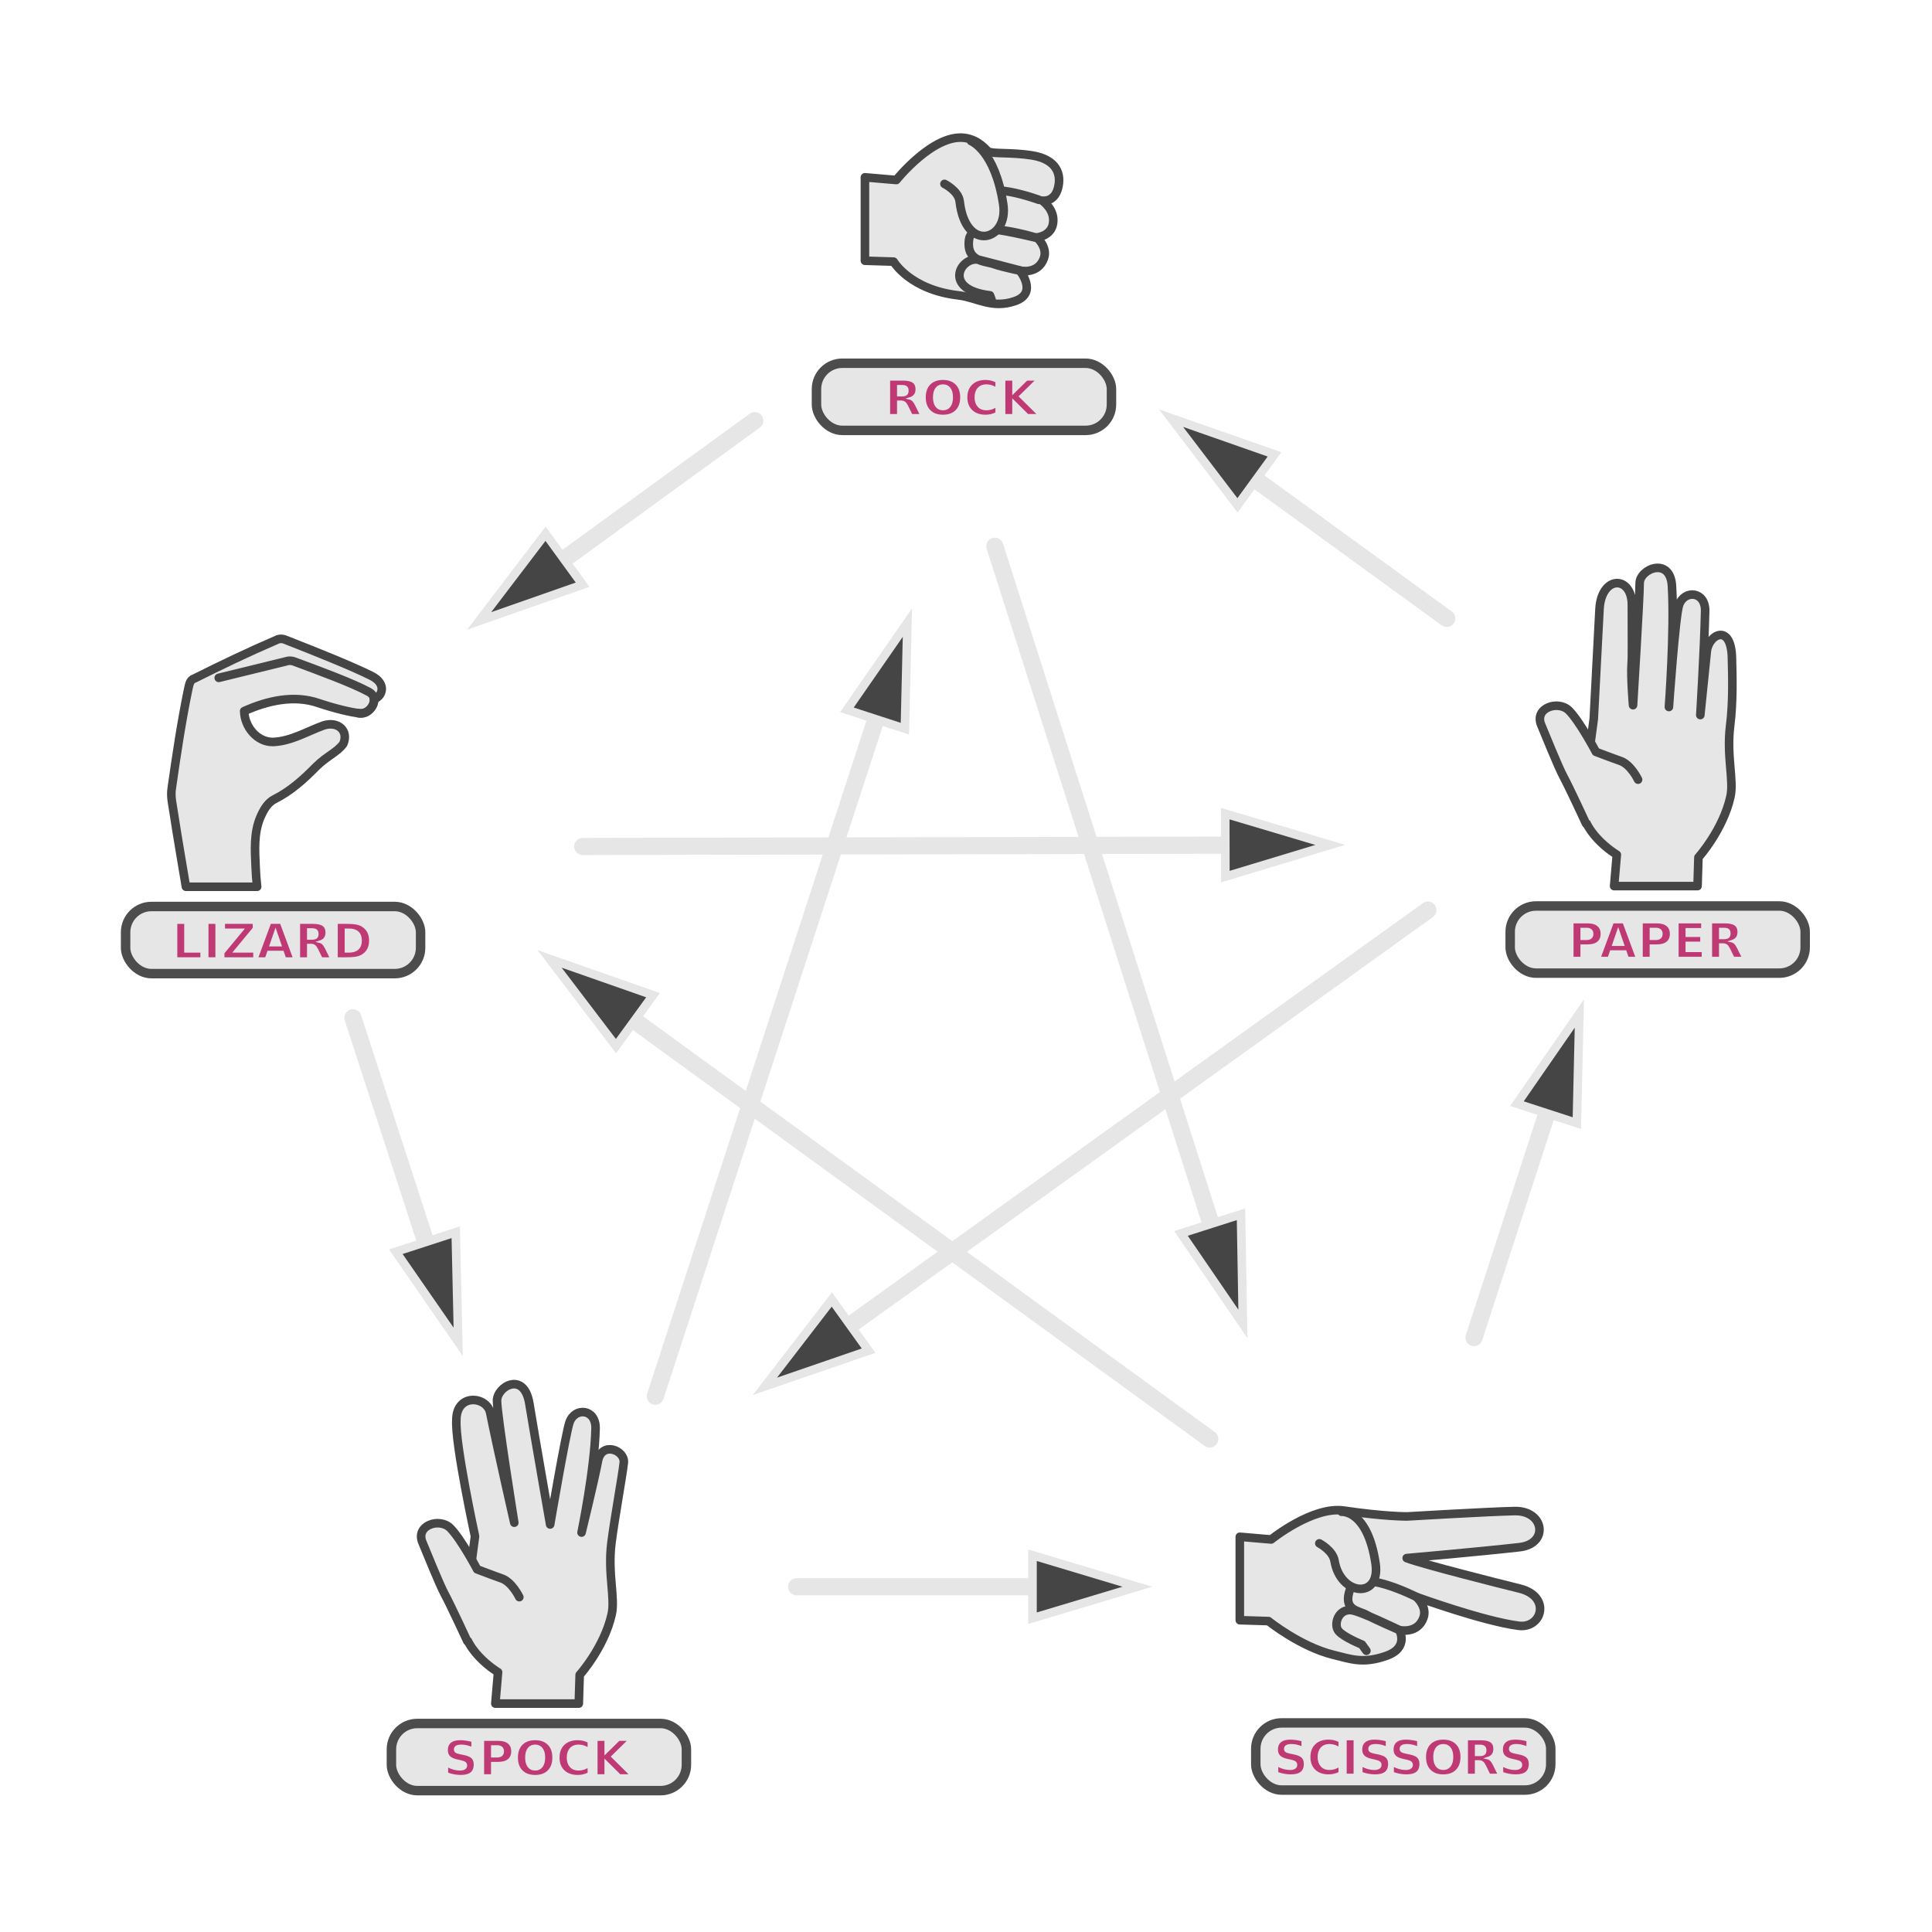 <svg xmlns:dc="http://purl.org/dc/elements/1.1/" xmlns:cc="http://creativecommons.org/ns#" xmlns:rdf="http://www.w3.org/1999/02/22-rdf-syntax-ns#" xmlns:svg="http://www.w3.org/2000/svg" xmlns="http://www.w3.org/2000/svg" xmlns:sodipodi="http://sodipodi.sourceforge.net/DTD/sodipodi-0.dtd" xmlns:inkscape="http://www.inkscape.org/namespaces/inkscape" id="svg8514" viewBox="0 0 800 800" height="800" width="800" y="0" x="0" version="1.1" sodipodi:docname="325645re325653re.svg" inkscape:version="0.92.4 (5da689c313, 2019-01-14)" transform="matrix(1, 0, 0, 1, 0, 0)">
  <sodipodi:namedview pagecolor="#e6e6e6" bordercolor="#e6e6e6" borderopacity="1" objecttolerance="10" gridtolerance="10" guidetolerance="10" inkscape:pageopacity="0" inkscape:pageshadow="2" inkscape:window-width="1920" inkscape:window-height="1001" id="namedview141" showgrid="false" inkscape:zoom="0.834386" inkscape:cx="740.09723" inkscape:cy="258.57102" inkscape:window-x="-9" inkscape:window-y="-9" inkscape:window-maximized="1" inkscape:current-layer="g15688" fill="#bf3975"/>
  <defs id="defs8573" fill="#bf3975">
    <marker orient="auto-start-reverse" refY="3" refX="5" id="marker15291" fill="#bf3975">
      <path id="path15289" d="M 10,3 0,6 V 0 Z" style="fill:#454545;fill-opacity:1;stroke:#454545;stroke-opacity:1"/>
    </marker>
    <marker id="marker15021" refX="5" refY="3" orient="auto-start-reverse" fill="#bf3975">
      <path style="fill:#454545;fill-opacity:1;stroke:#454545;stroke-opacity:1" d="M 10,3 0,6 V 0 Z" id="path15019"/>
    </marker>
    <marker id="marker14685" refX="5" refY="3" orient="auto-start-reverse" fill="#bf3975">
      <path style="fill:#454545;fill-opacity:1;stroke:#454545;stroke-opacity:1" d="M 10,3 0,6 V 0 Z" id="path14683"/>
    </marker>
    <marker orient="auto-start-reverse" refY="3" refX="5" id="marker14337" fill="#bf3975">
      <path id="path14335" d="M 10,3 0,6 V 0 Z" style="fill:#454545;fill-opacity:1;stroke:#454545;stroke-opacity:1"/>
    </marker>
    <marker id="marker13727" refX="5" refY="3" orient="auto-start-reverse" fill="#bf3975">
      <path style="fill:#454545;fill-opacity:1;stroke:#454545;stroke-opacity:1" d="M 10,3 0,6 V 0 Z" id="path13725"/>
    </marker>
    <marker id="marker12127" refX="5" refY="3" orient="auto-start-reverse" fill="#bf3975">
      <path style="fill:#454545;fill-opacity:1;stroke:#454545;stroke-opacity:1" d="M 10,3 0,6 V 0 Z" id="path12125"/>
    </marker>
    <marker id="marker11571" refX="5" refY="3" orient="auto-start-reverse" fill="#bf3975">
      <path style="fill:#454545;fill-opacity:1;stroke:#454545;stroke-opacity:1" d="M 10,3 0,6 V 0 Z" id="path11569"/>
    </marker>
    <marker id="marker10569" refX="5" refY="3" orient="auto-start-reverse" fill="#bf3975">
      <path style="fill:#454545;fill-opacity:1;stroke:#454545;stroke-opacity:1" d="M 10,3 0,6 V 0 Z" id="path10567"/>
    </marker>
    <marker orient="auto-start-reverse" refY="3" refX="5" id="marker9013" fill="#bf3975">
      <path id="path9011" d="M 10,3 0,6 V 0 Z" style="fill:#454545;fill-opacity:1;stroke:#454545;stroke-opacity:1"/>
    </marker>
    <marker id="marker8891" refX="5" refY="3" orient="auto-start-reverse" fill="#bf3975">
      <path style="fill:#454545;fill-opacity:1;stroke:#454545;stroke-opacity:1" d="M 10,3 0,6 V 0 Z" id="path8889"/>
    </marker>
    <marker id="marker8686" refX="5" refY="3" orient="auto-start-reverse" fill="#bf3975">
      <path style="fill:#454545;fill-opacity:1;stroke:#454545;stroke-opacity:1" d="M 10,3 0,6 V 0 Z" id="path8684"/>
    </marker>
    <marker orient="auto-start-reverse" refY="3" refX="5" id="marker8448" fill="#bf3975">
      <path id="path8446" d="M 10,3 0,6 V 0 Z" style="fill:#454545;fill-opacity:1;stroke:#454545;stroke-opacity:1"/>
    </marker>
    <marker id="marker7626" refX="5" refY="3" orient="auto-start-reverse" fill="#bf3975">
      <path style="fill:#454545;fill-opacity:1;stroke:#454545;stroke-opacity:1" d="M 10,3 0,6 V 0 Z" id="path7624"/>
    </marker>
    <marker orient="auto-start-reverse" refY="3" refX="5" id="marker7542" fill="#bf3975">
      <path id="path7540" d="M 10,3 0,6 V 0 Z" style="fill:#454545;fill-opacity:1;stroke:#454545;stroke-opacity:1"/>
    </marker>
    <marker id="marker7176" refX="5" refY="3" orient="auto-start-reverse" fill="#bf3975">
      <path style="fill:#454545;fill-opacity:1;stroke:#454545;stroke-opacity:1" d="M 10,3 0,6 V 0 Z" id="path7174"/>
    </marker>
    <marker id="marker7118" refX="5" refY="3" orient="auto-start-reverse" fill="#bf3975">
      <path style="fill:#454545;fill-opacity:1;stroke:#454545;stroke-opacity:1" d="M 10,3 0,6 V 0 Z" id="path7116"/>
    </marker>
    <marker id="marker5955" refX="5" refY="3" orient="auto-start-reverse" fill="#bf3975">
      <path style="fill:#454545;fill-opacity:1;stroke:#454545;stroke-opacity:1" d="M 10,3 0,6 V 0 Z" id="path5953"/>
    </marker>
    <marker id="marker5874" refX="5" refY="3" orient="auto-start-reverse" fill="#bf3975">
      <path style="fill:#454545;fill-opacity:1;stroke:#454545;stroke-opacity:1" d="M 10,3 0,6 V 0 Z" id="path5872"/>
    </marker>
    <marker id="marker5692" refX="5" refY="3" orient="auto-start-reverse" fill="#bf3975">
      <path style="fill:#454545;fill-opacity:1;stroke:#454545;stroke-opacity:1" d="M 10,3 0,6 V 0 Z" id="path5690"/>
    </marker>
    <marker orient="auto-start-reverse" refY="3" refX="5" id="marker4900" fill="#bf3975">
      <path id="path4898" d="M 10,3 0,6 V 0 Z" style="fill:#454545;fill-opacity:1;stroke:#454545;stroke-opacity:1"/>
    </marker>
    <marker style="overflow:visible" id="marker4532" refX="0" refY="0" orient="auto" fill="#bf3975">
      <path transform="matrix(-1.1,0,0,-1.1,-1.1,0)" d="M 8.719,4.034 -2.207,0.016 8.719,-4.002 c -1.745,2.372 -1.735,5.617 -6e-7,8.035 z" style="fill:#bf3975;fill-opacity:0;fill-rule:evenodd;stroke:#454545;stroke-width:0.625;stroke-linejoin:round;stroke-opacity:1" id="path4530"/>
    </marker>
    <marker style="overflow:visible" id="Arrow2Lend" refX="0" refY="0" orient="auto" fill="#bf3975">
      <path transform="matrix(-1.1,0,0,-1.1,-1.1,0)" d="M 8.719,4.034 -2.207,0.016 8.719,-4.002 c -1.745,2.372 -1.735,5.617 -6e-7,8.035 z" style="fill:#bf3975;fill-opacity:0;fill-rule:evenodd;stroke:#454545;stroke-width:0.625;stroke-linejoin:round;stroke-opacity:1" id="path4269"/>
    </marker>
    <marker orient="auto-start-reverse" refY="3" refX="5" id="marker7542-9" fill="#bf3975">
      <path id="path7540-4" d="M 10,3 0,6 V 0 Z" style="fill:#454545;fill-opacity:1;stroke:#454545;stroke-opacity:1"/>
    </marker>
  </defs>
  <g transform="matrix(0.263,0,0,0.263,-87.352,-643.041)" id="g15688">
    <g id="g4079" transform="matrix(0.723,0,0,0.723,959.039,2768.327)">
      <g transform="translate(-1448.201,2560.01)" id="g4005">
        <g id="g3997">
          <path id="path4014" d="m 1841.498,702.65 h -181.655 l 5.86,-68.364 c 0,0 -84.845,-50.396 -74.81,-118.524 13.204,-89.671 24.646,-177.483 24.646,-177.483 0,0 -43.443,-199.683 -40.639,-252.923 0.04,-59.306 66.424,-51.963 73.665,-16.234 17.634,87.011 52.47,239.597 52.47,239.597 0,0 -37.564,-233.846 -37.564,-265.642 0,-31.251 58.747,-64.896 70.316,5.859 11.569,70.755 45.379,263.688 45.379,263.688 0,0 33.797,-198.725 42.246,-222.669 11.721,-33.206 57.605,-29.418 56.646,13.672 -1.951,87.748 -30.527,226.578 -30.527,226.578 0,0 27.432,-112.181 35.745,-155.869 8.313,-43.689 59.031,-23.229 56.252,3.519 -2.779,26.748 -20.539,123.488 -27.031,175.789 -8.172,65.807 8.573,118.913 0.685,154.307 -16.187,72.598 -69.734,132.194 -69.734,132.194 z" style="fill:#e6e6e6;fill-opacity:1;stroke:#e6e6e6;stroke-width:18.693;stroke-linecap:round;stroke-linejoin:round"/>
          <path style="fill-opacity:0;stroke:#454545;stroke-width:18.693;stroke-linecap:round;stroke-linejoin:round" d="m 1841.498,702.65 h -181.655 l 5.86,-68.364 c 0,0 -84.845,-50.396 -74.81,-118.524 13.204,-89.671 24.646,-177.483 24.646,-177.483 0,0 -43.443,-199.683 -40.639,-252.923 0.04,-59.306 66.424,-51.963 73.665,-16.234 17.634,87.011 52.47,239.597 52.47,239.597 0,0 -37.564,-233.846 -37.564,-265.642 0,-31.251 58.747,-64.896 70.316,5.859 11.569,70.755 45.379,263.688 45.379,263.688 0,0 33.797,-198.725 42.246,-222.669 11.721,-33.206 57.605,-29.418 56.646,13.672 -1.951,87.748 -30.527,226.578 -30.527,226.578 0,0 27.432,-112.181 35.745,-155.869 8.313,-43.689 59.031,-23.229 56.252,3.519 -2.779,26.748 -20.539,123.488 -27.031,175.789 -8.172,65.807 8.573,118.913 0.685,154.307 -16.187,72.598 -69.734,132.194 -69.734,132.194 z" id="path3995"/>
        </g>
        <g id="g4003">
          <path style="fill:#e6e6e6" d="m 1598.704,566.546 c 0,0 -37.108,-80.079 -48.828,-101.567 -11.721,-21.488 -41.369,-95.561 -48.835,-113.29 -15.626,-37.111 37.114,-54.69 60.555,-31.251 23.437,23.438 58.595,89.85 58.595,89.85 0,0 40.307,15.389 52.736,19.533 23.442,7.812 39.067,41.017 39.067,41.017" id="path3999"/>
          <path style="fill-opacity:0;stroke:#454545;stroke-width:18.693;stroke-linecap:round;stroke-linejoin:round" d="m 1598.704,566.546 c 0,0 -37.108,-80.079 -48.828,-101.567 -11.721,-21.488 -41.369,-95.561 -48.835,-113.29 -15.626,-37.111 37.114,-54.69 60.555,-31.251 23.437,23.438 58.595,89.85 58.595,89.85 0,0 40.307,15.389 52.736,19.533 23.442,7.812 39.067,41.017 39.067,41.017" id="path4001"/>
        </g>
      </g>
      <rect ry="56.238" y="3305.977" x="-14.697" height="146.22" width="642.383" id="rect4007" style="opacity:1;fill:#e6e6e6;fill-opacity:1;fill-rule:evenodd;stroke:#454545;stroke-width:20.606;stroke-linecap:round;stroke-linejoin:bevel;stroke-miterlimit:4;stroke-dasharray:#e6e6e6;stroke-opacity:0.956"/>
      <g aria-label="SPOCK" transform="matrix(4.998,0,0,4.998,-2541.533,-11995.851)" style="font-style:normal;font-variant:normal;font-weight:bold;font-stretch:normal;font-size:21.333px;line-height:12.4%;font-family:sans-serif;-inkscape-font-specification:'sans-serif Bold';font-variant-ligatures:normal;font-variant-caps:normal;font-variant-numeric:normal;font-feature-settings:normal;text-align:start;letter-spacing:0px;word-spacing:0px;writing-mode:lr-tb;text-anchor:start;fill:#454545;fill-opacity:1;stroke:#e6e6e6;stroke-width:1px;stroke-linecap:butt;stroke-linejoin:miter;stroke-opacity:1" id="flowRoot4021">
        <path d="m 540.906,3069.146 v 3.292 q -1.281,-0.573 -2.5,-0.865 -1.219,-0.292 -2.302,-0.292 -1.438,0 -2.125,0.396 -0.688,0.396 -0.688,1.229 0,0.625 0.458,0.979 0.469,0.344 1.688,0.594 l 1.708,0.344 q 2.594,0.521 3.688,1.583 1.094,1.062 1.094,3.021 0,2.573 -1.531,3.833 -1.521,1.25 -4.656,1.25 -1.479,0 -2.969,-0.281 -1.49,-0.281 -2.979,-0.833 v -3.385 q 1.49,0.792 2.875,1.198 1.396,0.396 2.688,0.396 1.312,0 2.01,-0.438 0.698,-0.438 0.698,-1.25 0,-0.729 -0.479,-1.125 -0.469,-0.396 -1.885,-0.708 l -1.552,-0.344 q -2.333,-0.5 -3.417,-1.594 -1.073,-1.094 -1.073,-2.948 0,-2.323 1.5,-3.573 1.5,-1.25 4.312,-1.25 1.281,0 2.635,0.198 1.354,0.188 2.802,0.573 z" id="path4140" fill="#bf3975"/>
        <path d="m 545.458,3068.656 h 6.656 q 2.969,0 4.552,1.323 1.594,1.312 1.594,3.75 0,2.448 -1.594,3.771 -1.583,1.313 -4.552,1.313 h -2.646 v 5.396 h -4.01 z m 4.01,2.906 v 4.344 h 2.219 q 1.167,0 1.802,-0.562 0.635,-0.573 0.635,-1.615 0,-1.042 -0.635,-1.604 -0.635,-0.562 -1.802,-0.562 z" id="path4142" fill="#bf3975"/>
        <path d="m 568.188,3071.281 q -1.833,0 -2.844,1.354 -1.01,1.354 -1.01,3.812 0,2.448 1.01,3.802 1.01,1.354 2.844,1.354 1.844,0 2.854,-1.354 1.01,-1.354 1.01,-3.802 0,-2.458 -1.01,-3.812 -1.01,-1.354 -2.854,-1.354 z m 0,-2.906 q 3.75,0 5.875,2.146 2.125,2.146 2.125,5.927 0,3.771 -2.125,5.917 -2.125,2.146 -5.875,2.146 -3.74,0 -5.875,-2.146 -2.125,-2.146 -2.125,-5.917 0,-3.781 2.125,-5.927 2.135,-2.146 5.875,-2.146 z" id="path4144" fill="#bf3975"/>
        <path d="m 591.542,3083.354 q -1.104,0.573 -2.302,0.865 -1.198,0.292 -2.5,0.292 -3.885,0 -6.156,-2.167 -2.271,-2.177 -2.271,-5.896 0,-3.729 2.271,-5.896 2.271,-2.177 6.156,-2.177 1.302,0 2.5,0.292 1.198,0.292 2.302,0.865 v 3.219 q -1.115,-0.76 -2.198,-1.115 -1.083,-0.354 -2.281,-0.354 -2.146,0 -3.375,1.375 -1.229,1.375 -1.229,3.792 0,2.406 1.229,3.781 1.229,1.375 3.375,1.375 1.198,0 2.281,-0.354 1.083,-0.354 2.198,-1.115 z" id="path4146" fill="#bf3975"/>
        <path d="m 594.875,3068.656 h 4.01 v 5.677 l 5.781,-5.677 h 4.656 l -7.49,7.365 8.26,8.188 h -5.021 l -6.188,-6.125 v 6.125 H 594.875 Z" id="path4148" fill="#bf3975"/>
      </g>
    </g>
    <g id="g4165" transform="matrix(0.723,0,0,0.723,2105.91,2624.47)">
      <g id="g9135" transform="translate(-598.201,978.76)">
        <g id="g8559">
          <path id="path8561" d="m 1841.498,702.65 h -181.655 l 5.86,-68.364 c 0,0 -84.845,-50.396 -74.81,-118.524 13.204,-89.671 24.646,-177.483 24.646,-177.483 0,0 9.662,-185.32 12.466,-238.56 3.907,-74.222 70.473,-74.034 70.473,-9.605 0,89.849 0.79,112.809 -0.584,130.709 -1.956,25.391 3.141,87.896 3.141,87.896 0,0 14.436,-233.846 14.436,-265.642 0,-31.251 66.408,-58.598 70.316,5.859 5.948,98.147 -6.621,263.688 -6.621,263.688 0,0 13.797,-198.725 22.246,-222.669 11.721,-33.206 57.605,-29.418 56.646,13.672 -1.951,87.748 -10.527,226.578 -10.527,226.578 0,0 8.554,-85.237 14.182,-138.682 3.904,-37.111 52.734,-62.504 54.689,13.675 1.08,42.161 2.586,96.144 -3.906,148.445 -8.172,65.807 8.573,118.913 0.685,154.307 -16.187,72.598 -69.734,132.194 -69.734,132.194 z" style="fill:#e6e6e6"/>
          <path id="path8563" d="m 1841.498,702.65 h -181.655 l 5.86,-68.364 c 0,0 -84.845,-50.396 -74.81,-118.524 13.204,-89.671 24.646,-177.483 24.646,-177.483 0,0 9.662,-185.32 12.466,-238.56 3.907,-74.222 70.473,-74.034 70.473,-9.605 0,89.849 0.79,112.809 -0.584,130.709 -1.956,25.391 3.141,87.896 3.141,87.896 0,0 14.436,-233.846 14.436,-265.642 0,-31.251 66.408,-58.598 70.316,5.859 5.948,98.147 -6.621,263.688 -6.621,263.688 0,0 13.797,-198.725 22.246,-222.669 11.721,-33.206 57.605,-29.418 56.646,13.672 -1.951,87.748 -10.527,226.578 -10.527,226.578 0,0 8.554,-85.237 14.182,-138.682 3.904,-37.111 52.734,-62.504 54.689,13.675 1.08,42.161 2.586,96.144 -3.906,148.445 -8.172,65.807 8.573,118.913 0.685,154.307 -16.187,72.598 -69.734,132.194 -69.734,132.194 z" style="fill-opacity:0;stroke:#454545;stroke-width:18.693;stroke-linecap:round;stroke-linejoin:round"/>
        </g>
        <g id="g8565">
          <path id="path8567" d="m 1598.704,566.546 c 0,0 -37.108,-80.079 -48.828,-101.567 -11.721,-21.488 -41.369,-95.561 -48.835,-113.29 -15.626,-37.111 37.114,-54.69 60.555,-31.251 23.437,23.438 58.595,89.85 58.595,89.85 0,0 40.307,15.389 52.736,19.533 23.442,7.812 39.067,41.017 39.067,41.017" style="fill:#e6e6e6"/>
          <path id="path8569" d="m 1598.704,566.546 c 0,0 -37.108,-80.079 -48.828,-101.567 -11.721,-21.488 -41.369,-95.561 -48.835,-113.29 -15.626,-37.111 37.114,-54.69 60.555,-31.251 23.437,23.438 58.595,89.85 58.595,89.85 0,0 40.307,15.389 52.736,19.533 23.442,7.812 39.067,41.017 39.067,41.017" style="fill-opacity:0;stroke:#454545;stroke-width:18.693;stroke-linecap:round;stroke-linejoin:round;stroke-miterlimit:4;stroke-dasharray:#e6e6e6"/>
        </g>
      </g>
      <rect style="opacity:1;fill:#e6e6e6;fill-opacity:1;fill-rule:evenodd;stroke:#454545;stroke-width:20.606;stroke-linecap:round;stroke-linejoin:bevel;stroke-miterlimit:4;stroke-dasharray:#e6e6e6;stroke-opacity:0.956" id="rect9149" width="642.383" height="146.22" x="835.303" y="1724.727" ry="56.238"/>
      <g aria-label="PAPER" transform="matrix(4.998,0,0,4.998,-1678.623,-13577.049)" style="font-style:normal;font-variant:normal;font-weight:bold;font-stretch:normal;font-size:21.333px;line-height:12.4%;font-family:sans-serif;-inkscape-font-specification:'sans-serif Bold';font-variant-ligatures:normal;font-variant-caps:normal;font-variant-numeric:normal;font-feature-settings:normal;text-align:start;letter-spacing:0px;word-spacing:0px;writing-mode:lr-tb;text-anchor:start;fill:#454545;fill-opacity:1;stroke:#e6e6e6;stroke-width:1px;stroke-linecap:butt;stroke-linejoin:miter;stroke-opacity:1" id="flowRoot4120">
        <path d="m 530.083,3068.656 h 6.656 q 2.969,0 4.552,1.323 1.594,1.312 1.594,3.75 0,2.448 -1.594,3.771 -1.583,1.313 -4.552,1.313 h -2.646 v 5.396 h -4.01 z m 4.01,2.906 v 4.344 h 2.219 q 1.167,0 1.802,-0.562 0.635,-0.573 0.635,-1.615 0,-1.042 -0.635,-1.604 -0.635,-0.562 -1.802,-0.562 z" id="path4177" fill="#bf3975"/>
        <path d="m 553.188,3081.375 h -6.271 l -0.99,2.833 h -4.031 l 5.76,-15.552 h 4.781 l 5.76,15.552 h -4.031 z m -5.271,-2.885 h 4.26 l -2.125,-6.188 z" id="path4179" fill="#bf3975"/>
        <path d="m 560.25,3068.656 h 6.656 q 2.969,0 4.552,1.323 1.594,1.312 1.594,3.75 0,2.448 -1.594,3.771 -1.583,1.313 -4.552,1.313 h -2.646 v 5.396 H 560.25 Z m 4.01,2.906 v 4.344 h 2.219 q 1.167,0 1.802,-0.562 0.635,-0.573 0.635,-1.615 0,-1.042 -0.635,-1.604 -0.635,-0.562 -1.802,-0.562 z" id="path4181" fill="#bf3975"/>
        <path d="m 575.875,3068.656 h 10.823 v 3.031 h -6.812 v 2.896 h 6.406 v 3.031 h -6.406 v 3.562 h 7.042 v 3.031 H 575.875 Z" id="path4183" fill="#bf3975"/>
        <path d="m 596.156,3075.552 q 1.26,0 1.802,-0.469 0.552,-0.469 0.552,-1.542 0,-1.062 -0.552,-1.521 -0.542,-0.458 -1.802,-0.458 h -1.688 v 3.99 z m -1.688,2.771 v 5.885 h -4.01 v -15.552 h 6.125 q 3.073,0 4.5,1.031 1.438,1.031 1.438,3.26 0,1.542 -0.75,2.531 -0.74,0.99 -2.24,1.458 0.823,0.188 1.469,0.854 0.656,0.656 1.323,2 l 2.177,4.417 h -4.271 l -1.896,-3.865 q -0.573,-1.167 -1.167,-1.594 -0.583,-0.427 -1.562,-0.427 z" id="path4185" fill="#bf3975"/>
      </g>
    </g>
    <g id="g4180" transform="matrix(0.723,0,0,0.723,1542.402,2420.645)">
      <g id="g9117" transform="rotate(90,778.805,133.412)">
        <g id="g8545">
          <path id="path8547" d="m 1246.9,702.65 h -181.654 l 5.861,-68.364 c 0,0 -101.02,-80.62 -91.716,-148.849 4.236,-31.069 26.06,-46.027 29.564,-51.281 5.647,-8.473 1.513,-51.455 8.565,-95.279 8.728,-54.233 41.305,-64.866 72.023,-56.49 31.068,8.475 26.489,34.242 26.489,34.242 0,0 19.533,-29.3 50.783,-23.438 26.947,5.05 29.298,35.158 29.298,35.158 0,0 20.916,-23.887 44.929,-15.627 36.762,12.649 27.344,52.737 27.344,52.737 0,0 48.789,-40.439 66.366,10.344 17.583,50.785 -7.822,83.323 -12.338,122.614 -12.212,106.193 -73.56,141.727 -73.56,141.727 z" style="fill:#e6e6e6"/>
          <path id="path8549" d="m 1246.9,702.65 h -181.654 l 5.861,-68.364 c 0,0 -101.02,-80.62 -91.716,-148.849 4.236,-31.069 26.06,-46.027 29.564,-51.281 5.647,-8.473 1.513,-51.455 8.565,-95.279 8.728,-54.233 41.305,-64.866 72.023,-56.49 31.068,8.475 26.489,34.242 26.489,34.242 0,0 19.533,-29.3 50.783,-23.438 26.947,5.05 29.298,35.158 29.298,35.158 0,0 20.916,-23.887 44.929,-15.627 36.762,12.649 27.344,52.737 27.344,52.737 0,0 48.789,-40.439 66.366,10.344 17.583,50.785 -7.822,83.323 -12.338,122.614 -12.212,106.193 -73.56,141.727 -73.56,141.727 z" style="fill-opacity:0;stroke:#454545;stroke-width:18.693;stroke-linecap:round;stroke-linejoin:round"/>
        </g>
        <path id="path8551" d="m 1114.255,323.785 c 0,0 -45.315,123.26 -2.149,131.21 48.619,8.951 65.574,-15.746 67.048,-34.927 1.947,-25.284 18.827,-94.845 18.827,-94.845 0,0 -45.511,144.12 2.167,150.622 49.608,6.766 47.334,-35.272 54.181,-54.179 6.849,-18.908 16.848,-68.906 16.848,-68.906 0,0 -21.347,81.933 -26.126,100.566 -10.227,39.857 64.512,83.341 77.193,-22.991 l 8.67,-3.252" style="fill-opacity:0;stroke:#454545;stroke-width:18.693;stroke-linecap:round;stroke-linejoin:round"/>
        <g id="g8553">
          <path id="path8555" d="m 1079.565,529.443 c 0,0 15.14,-30.508 38.235,-33.133 113.076,-12.865 85.034,-106.834 6.111,-94.824 -117.248,17.843 -137.459,69.829 -137.459,69.829" style="fill:#e6e6e6"/>
          <path id="path8557" d="m 1079.565,529.443 c 0,0 15.14,-30.508 38.235,-33.133 113.076,-12.865 85.034,-106.834 6.111,-94.824 -117.248,17.843 -137.459,69.829 -137.459,69.829" style="fill-opacity:0;stroke:#454545;stroke-width:18.693;stroke-linecap:round;stroke-linejoin:round"/>
        </g>
      </g>
      <rect style="opacity:1;fill:#e6e6e6;fill-opacity:1;fill-rule:evenodd;stroke:#454545;stroke-width:20.606;stroke-linecap:round;stroke-linejoin:bevel;stroke-miterlimit:4;stroke-dasharray:#e6e6e6;stroke-opacity:0.956" id="rect9161" width="642.383" height="146.22" x="104.053" y="824.727" ry="56.238"/>
      <g aria-label="ROCK" transform="matrix(4.998,0,0,4.998,-2387.409,-14477.101)" style="font-style:normal;font-variant:normal;font-weight:bold;font-stretch:normal;font-size:21.333px;line-height:12.4%;font-family:sans-serif;-inkscape-font-specification:'sans-serif Bold';font-variant-ligatures:normal;font-variant-caps:normal;font-variant-numeric:normal;font-feature-settings:normal;text-align:start;letter-spacing:0px;word-spacing:0px;writing-mode:lr-tb;text-anchor:start;fill:#454545;fill-opacity:1;stroke:#e6e6e6;stroke-width:1px;stroke-linecap:butt;stroke-linejoin:miter;stroke-opacity:1" id="flowRoot4128">
        <path d="m 535.781,3075.552 q 1.26,0 1.802,-0.469 0.552,-0.469 0.552,-1.542 0,-1.062 -0.552,-1.521 -0.542,-0.458 -1.802,-0.458 h -1.688 v 3.99 z m -1.688,2.771 v 5.885 h -4.01 v -15.552 h 6.125 q 3.073,0 4.5,1.031 1.438,1.031 1.438,3.26 0,1.542 -0.75,2.531 -0.74,0.99 -2.24,1.458 0.823,0.188 1.469,0.854 0.656,0.656 1.323,2 l 2.177,4.417 h -4.271 l -1.896,-3.865 q -0.573,-1.167 -1.167,-1.594 -0.583,-0.427 -1.562,-0.427 z" id="path4168" fill="#bf3975"/>
        <path d="m 553.604,3071.281 q -1.833,0 -2.844,1.354 -1.01,1.354 -1.01,3.812 0,2.448 1.01,3.802 1.01,1.354 2.844,1.354 1.844,0 2.854,-1.354 1.01,-1.354 1.01,-3.802 0,-2.458 -1.01,-3.812 -1.01,-1.354 -2.854,-1.354 z m 0,-2.906 q 3.75,0 5.875,2.146 2.125,2.146 2.125,5.927 0,3.771 -2.125,5.917 -2.125,2.146 -5.875,2.146 -3.74,0 -5.875,-2.146 -2.125,-2.146 -2.125,-5.917 0,-3.781 2.125,-5.927 2.135,-2.146 5.875,-2.146 z" id="path4170" fill="#bf3975"/>
        <path d="m 576.958,3083.354 q -1.104,0.573 -2.302,0.865 -1.198,0.292 -2.5,0.292 -3.885,0 -6.156,-2.167 -2.271,-2.177 -2.271,-5.896 0,-3.729 2.271,-5.896 2.271,-2.177 6.156,-2.177 1.302,0 2.5,0.292 1.198,0.292 2.302,0.865 v 3.219 q -1.115,-0.76 -2.198,-1.115 -1.083,-0.354 -2.281,-0.354 -2.146,0 -3.375,1.375 -1.229,1.375 -1.229,3.792 0,2.406 1.229,3.781 1.229,1.375 3.375,1.375 1.198,0 2.281,-0.354 1.083,-0.354 2.198,-1.115 z" id="path4172" fill="#bf3975"/>
        <path d="m 580.292,3068.656 h 4.01 v 5.677 l 5.781,-5.677 h 4.656 l -7.49,7.365 8.26,8.188 h -5.021 l -6.188,-6.125 v 6.125 h -4.01 z" id="path4174" fill="#bf3975"/>
      </g>
    </g>
    <g id="g4125" transform="matrix(0.723,0,0,0.723,557.789,4061.949)">
      <g id="g9126" transform="rotate(90,1266.393,1824.012)">
        <g id="g8531">
          <path id="path8533" d="M 734.198,702.65 H 552.546 l 5.858,-68.364 c 0,0 -72.942,-90.241 -62.908,-158.367 13.207,-89.668 12.746,-137.635 12.746,-137.635 0,0 -10.698,-180.96 -11.694,-234.265 -1.213,-64.974 71.382,-74.612 78.656,-10.595 9.64,84.847 23.755,245.798 23.755,245.798 12.621,-31.909 56.473,-205.471 66.309,-245.798 16.993,-69.674 87.576,-48.995 81.072,1.895 -9.88,77.286 -62.929,222.84 -62.929,222.84 0,0 20.917,-23.886 44.928,-15.626 36.764,12.647 27.345,52.736 27.345,52.736 0,0 38.712,-22.05 56.291,28.734 17.58,50.783 7.084,75.99 -2.263,114.419 -17.58,72.269 -73.56,141.724 -73.56,141.724 z" style="fill:#e6e6e6"/>
          <path id="path8535" d="M 734.198,702.65 H 552.546 l 5.858,-68.364 c 0,0 -72.942,-90.241 -62.908,-158.367 13.207,-89.668 12.746,-137.635 12.746,-137.635 0,0 -10.698,-180.96 -11.694,-234.265 -1.213,-64.974 71.382,-74.612 78.656,-10.595 9.64,84.847 23.755,245.798 23.755,245.798 12.621,-31.909 56.473,-205.471 66.309,-245.798 16.993,-69.674 87.576,-48.995 81.072,1.895 -9.88,77.286 -62.929,222.84 -62.929,222.84 0,0 20.917,-23.886 44.928,-15.626 36.764,12.647 27.345,52.736 27.345,52.736 0,0 38.712,-22.05 56.291,28.734 17.58,50.783 7.084,75.99 -2.263,114.419 -17.58,72.269 -73.56,141.724 -73.56,141.724 z" style="fill-opacity:0;stroke:#454545;stroke-width:18.693;stroke-linecap:round;stroke-linejoin:round"/>
        </g>
        <path id="path8537" d="m 683.411,318.159 c 0,0 -64.457,126.356 -17.577,143.933 46.878,17.578 46.878,-17.577 56.643,-35.159 9.768,-17.578 33.207,-71.664 33.207,-71.664 0,0 -41.792,86.033 -43.401,105.201 -2.383,28.4 32.082,38.591 45.753,26.872 13.674,-11.718 29.299,-50.782 29.299,-50.782 l 13.4,-9.601" style="fill-opacity:0;stroke:#454545;stroke-width:18.693;stroke-linecap:round;stroke-linejoin:round"/>
        <g id="g8539">
          <path id="path8541" d="m 566.864,529.447 c 0,0 15.307,-29.315 38.233,-33.137 76.467,-12.745 84.021,-101.216 5.096,-89.207 -117.246,17.842 -112.148,73.915 -112.148,73.915" style="fill:#e6e6e6"/>
          <path id="path8543" d="m 566.864,529.447 c 0,0 15.307,-29.315 38.233,-33.137 76.467,-12.745 84.021,-101.216 5.096,-89.207 -117.246,17.842 -112.148,73.915 -112.148,73.915" style="fill-opacity:0;stroke:#454545;stroke-width:18.693;stroke-linecap:round;stroke-linejoin:round"/>
        </g>
      </g>
      <rect ry="56.238" y="1515.497" x="2422.538" height="146.22" width="642.383" id="rect9155" style="opacity:1;fill:#e6e6e6;fill-opacity:1;fill-rule:evenodd;stroke:#454545;stroke-width:20.606;stroke-linecap:round;stroke-linejoin:bevel;stroke-miterlimit:4;stroke-dasharray:#e6e6e6;stroke-opacity:0.956"/>
      <g aria-label="SCISSORS" transform="matrix(4.998,0,0,4.998,-178.873,-13786.332)" style="font-style:normal;font-variant:normal;font-weight:bold;font-stretch:normal;font-size:21.333px;line-height:12.4%;font-family:sans-serif;-inkscape-font-specification:'sans-serif Bold';font-variant-ligatures:normal;font-variant-caps:normal;font-variant-numeric:normal;font-feature-settings:normal;text-align:start;letter-spacing:-0.76px;word-spacing:0px;writing-mode:lr-tb;text-anchor:start;fill:#454545;fill-opacity:1;stroke:#e6e6e6;stroke-width:1px;stroke-linecap:butt;stroke-linejoin:miter;stroke-opacity:1" id="flowRoot4136">
        <path d="m 540.906,3069.146 v 3.292 q -1.281,-0.573 -2.5,-0.865 -1.219,-0.292 -2.302,-0.292 -1.438,0 -2.125,0.396 -0.688,0.396 -0.688,1.229 0,0.625 0.458,0.979 0.469,0.344 1.688,0.594 l 1.708,0.344 q 2.594,0.521 3.688,1.583 1.094,1.062 1.094,3.021 0,2.573 -1.531,3.833 -1.521,1.25 -4.656,1.25 -1.479,0 -2.969,-0.281 -1.49,-0.281 -2.979,-0.833 v -3.385 q 1.49,0.792 2.875,1.198 1.396,0.396 2.688,0.396 1.312,0 2.01,-0.438 0.698,-0.438 0.698,-1.25 0,-0.729 -0.479,-1.125 -0.469,-0.396 -1.885,-0.708 l -1.552,-0.344 q -2.333,-0.5 -3.417,-1.594 -1.073,-1.094 -1.073,-2.948 0,-2.323 1.5,-3.573 1.5,-1.25 4.312,-1.25 1.281,0 2.635,0.198 1.354,0.188 2.802,0.573 z" id="path4151" fill="#bf3975"/>
        <path d="m 557.031,3083.354 q -1.104,0.573 -2.302,0.865 -1.198,0.292 -2.5,0.292 -3.885,0 -6.156,-2.167 -2.271,-2.177 -2.271,-5.896 0,-3.729 2.271,-5.896 2.271,-2.177 6.156,-2.177 1.302,0 2.5,0.292 1.198,0.292 2.302,0.865 v 3.219 q -1.115,-0.76 -2.198,-1.115 -1.083,-0.354 -2.281,-0.354 -2.146,0 -3.375,1.375 -1.229,1.375 -1.229,3.792 0,2.406 1.229,3.781 1.229,1.375 3.375,1.375 1.198,0 2.281,-0.354 1.083,-0.354 2.198,-1.115 z" id="path4153" fill="#bf3975"/>
        <path d="m 559.604,3068.656 h 4.01 v 15.552 h -4.01 z" id="path4155" fill="#bf3975"/>
        <path d="m 577.625,3069.146 v 3.292 q -1.281,-0.573 -2.5,-0.865 -1.219,-0.292 -2.302,-0.292 -1.438,0 -2.125,0.396 -0.688,0.396 -0.688,1.229 0,0.625 0.458,0.979 0.469,0.344 1.688,0.594 l 1.708,0.344 q 2.594,0.521 3.688,1.583 1.094,1.062 1.094,3.021 0,2.573 -1.531,3.833 -1.521,1.25 -4.656,1.25 -1.479,0 -2.969,-0.281 -1.49,-0.281 -2.979,-0.833 v -3.385 q 1.49,0.792 2.875,1.198 1.396,0.396 2.688,0.396 1.312,0 2.01,-0.438 0.698,-0.438 0.698,-1.25 0,-0.729 -0.479,-1.125 -0.469,-0.396 -1.885,-0.708 l -1.552,-0.344 q -2.333,-0.5 -3.417,-1.594 -1.073,-1.094 -1.073,-2.948 0,-2.323 1.5,-3.573 1.5,-1.25 4.312,-1.25 1.281,0 2.635,0.198 1.354,0.188 2.802,0.573 z" id="path4157" fill="#bf3975"/>
        <path d="m 591.281,3069.146 v 3.292 q -1.281,-0.573 -2.5,-0.865 -1.219,-0.292 -2.302,-0.292 -1.438,0 -2.125,0.396 -0.688,0.396 -0.688,1.229 0,0.625 0.458,0.979 0.469,0.344 1.688,0.594 l 1.708,0.344 q 2.594,0.521 3.688,1.583 1.094,1.062 1.094,3.021 0,2.573 -1.531,3.833 -1.521,1.25 -4.656,1.25 -1.479,0 -2.969,-0.281 -1.49,-0.281 -2.979,-0.833 v -3.385 q 1.49,0.792 2.875,1.198 1.396,0.396 2.688,0.396 1.312,0 2.01,-0.438 0.698,-0.438 0.698,-1.25 0,-0.729 -0.479,-1.125 -0.469,-0.396 -1.885,-0.708 l -1.552,-0.344 q -2.333,-0.5 -3.417,-1.594 -1.073,-1.094 -1.073,-2.948 0,-2.323 1.5,-3.573 1.5,-1.25 4.312,-1.25 1.281,0 2.635,0.198 1.354,0.188 2.802,0.573 z" id="path4159" fill="#bf3975"/>
        <path d="m 602.177,3071.281 q -1.833,0 -2.844,1.354 -1.01,1.354 -1.01,3.812 0,2.448 1.01,3.802 1.01,1.354 2.844,1.354 1.844,0 2.854,-1.354 1.01,-1.354 1.01,-3.802 0,-2.458 -1.01,-3.812 -1.01,-1.354 -2.854,-1.354 z m 0,-2.906 q 3.75,0 5.875,2.146 2.125,2.146 2.125,5.927 0,3.771 -2.125,5.917 -2.125,2.146 -5.875,2.146 -3.74,0 -5.875,-2.146 -2.125,-2.146 -2.125,-5.917 0,-3.781 2.125,-5.927 2.135,-2.146 5.875,-2.146 z" id="path4161" fill="#bf3975"/>
        <path d="m 618.136,3075.552 q 1.26,0 1.802,-0.469 0.552,-0.469 0.552,-1.542 0,-1.062 -0.552,-1.521 -0.542,-0.458 -1.802,-0.458 h -1.688 v 3.99 z m -1.688,2.771 v 5.885 h -4.01 v -15.552 h 6.125 q 3.073,0 4.5,1.031 1.438,1.031 1.438,3.26 0,1.542 -0.75,2.531 -0.74,0.99 -2.24,1.458 0.823,0.188 1.469,0.854 0.656,0.656 1.323,2 l 2.177,4.417 h -4.271 l -1.896,-3.865 q -0.573,-1.167 -1.167,-1.594 -0.583,-0.427 -1.562,-0.427 z" id="path4163" fill="#bf3975"/>
        <path d="m 638.917,3069.146 v 3.292 q -1.281,-0.573 -2.5,-0.865 -1.219,-0.292 -2.302,-0.292 -1.438,0 -2.125,0.396 -0.688,0.396 -0.688,1.229 0,0.625 0.458,0.979 0.469,0.344 1.688,0.594 l 1.708,0.344 q 2.594,0.521 3.688,1.583 1.094,1.062 1.094,3.021 0,2.573 -1.531,3.833 -1.521,1.25 -4.656,1.25 -1.479,0 -2.969,-0.281 -1.49,-0.281 -2.979,-0.833 v -3.385 q 1.49,0.792 2.875,1.198 1.396,0.396 2.688,0.396 1.312,0 2.01,-0.438 0.698,-0.438 0.698,-1.25 0,-0.729 -0.479,-1.125 -0.469,-0.396 -1.885,-0.708 l -1.552,-0.344 q -2.333,-0.5 -3.417,-1.594 -1.073,-1.094 -1.073,-2.948 0,-2.323 1.5,-3.573 1.5,-1.25 4.312,-1.25 1.281,0 2.635,0.198 1.354,0.188 2.802,0.573 z" id="path4165" fill="#bf3975"/>
      </g>
    </g>
    <g id="g4065" transform="matrix(0.723,0,0,0.723,-423.653,1482.017)">
      <g transform="matrix(0.793,0,0,0.794,829.255,973.209)" id="g4010" style="stroke-width:1.26">
        <path style="fill:#e6e6e6;fill-opacity:1;stroke-width:13.404" d="m 1044.669,2203.966 c -4.427,-0.08 -8.838,0.873 -12.943,3.096 -76.461,32.754 -151.649,68.783 -226.047,105.982 -13.399,4.254 -13.696,19.652 -16.812,31.031 -18.451,89.477 -31.955,179.774 -44.77,270.188 -3.701,23.055 2.658,45.971 5.816,68.633 10.226,67.138 22.084,133.989 33.176,200.988 h 195.527 c -1.994,-17.346 -3.441,-34.75 -4.019,-52.234 -2.084,-46.547 -5.786,-95.58 13.355,-139.361 8.55,-19.291 19.61,-39.591 39.443,-49.088 43.378,-21.864 79.906,-54.728 113.639,-89.162 30.521,-29.819 55.987,-37.868 74.227,-62.145 15.57,-36.434 -15.382,-63.059 -54.447,-50.377 -45.504,16.515 -88.975,43.282 -138.488,45.26 -44.558,0.691 -78.524,-42.419 -79.258,-84.701 63.551,-28.447 136.904,-45.463 204.762,-21.77 40.666,13.655 89.353,25.954 115.035,28.08 18.665,1.545 38.848,-20.067 36.457,-39.199 22.401,-5.879 37.02,-41.813 -6.775,-63.654 -51.811,-25.838 -145.131,-63.452 -234.853,-98.471 -4.158,-1.903 -8.597,-3.016 -13.024,-3.096 z" id="path4207"/>
        <path id="path4210" d="m 1044.669,2203.966 c -4.427,-0.08 -8.838,0.873 -12.943,3.096 -76.461,32.754 -151.649,68.783 -226.047,105.982 -13.399,4.254 -13.696,19.652 -16.812,31.031 -18.451,89.477 -31.955,179.774 -44.77,270.188 -3.701,23.055 2.658,45.971 5.816,68.633 10.226,67.138 22.084,133.989 33.176,200.988 h 195.527 c -1.994,-17.346 -3.441,-34.75 -4.019,-52.234 -2.084,-46.547 -5.786,-95.58 13.355,-139.361 8.55,-19.291 19.61,-39.591 39.443,-49.088 43.378,-21.864 79.906,-54.728 113.639,-89.162 30.521,-29.819 55.987,-37.868 74.227,-62.145 15.57,-36.434 -15.382,-63.059 -54.447,-50.377 -45.504,16.515 -88.975,43.282 -138.488,45.26 -44.558,0.691 -78.524,-42.419 -79.258,-84.701 63.551,-28.447 136.904,-45.463 204.762,-21.77 40.666,13.655 89.353,25.954 115.035,28.08 18.665,1.545 38.848,-20.067 36.457,-39.199 22.401,-5.879 37.02,-41.813 -6.775,-63.654 -51.811,-25.838 -145.131,-63.452 -234.853,-98.471 -4.158,-1.903 -8.597,-3.016 -13.024,-3.096 z" style="opacity:1;vector-effect:#e6e6e6;fill:#e6e6e6;fill-opacity:0;stroke:#454545;stroke-width:23.561;stroke-linecap:round;stroke-linejoin:round;stroke-miterlimit:4;stroke-dasharray:#e6e6e6;stroke-dashoffset:0;stroke-opacity:1"/>
        <path style="opacity:1;vector-effect:#e6e6e6;fill:#e6e6e6;fill-opacity:0;fill-rule:evenodd;stroke:#454545;stroke-width:23.561;stroke-linecap:round;stroke-linejoin:round;stroke-miterlimit:4;stroke-dasharray:#e6e6e6;stroke-dashoffset:0;stroke-opacity:1" d="m 873.208,2310.94 c 0,0 0,0 190.375,-46.629 3.799,-0.93 11.723,-0.018 15.324,1.314 67.57,24.985 159.557,58.523 206.25,83.789 24.705,13.368 13.898,39.705 -0.649,51.338 -12.435,9.944 -28.992,7.406 -28.287,6.936" id="path4222"/>
      </g>
      <g transform="translate(1333.559)" id="g4031">
        <rect ry="56.238" y="3305.977" x="-14.697" height="146.22" width="642.383" id="rect4016" style="opacity:1;fill:#e6e6e6;fill-opacity:1;fill-rule:evenodd;stroke:#454545;stroke-width:20.606;stroke-linecap:round;stroke-linejoin:bevel;stroke-miterlimit:4;stroke-dasharray:#e6e6e6;stroke-opacity:0.956"/>
        <g aria-label="LIZARD" transform="matrix(4.998,0,0,4.998,-2553.949,-11995.799)" style="font-style:normal;font-variant:normal;font-weight:bold;font-stretch:normal;font-size:21.333px;line-height:12.4%;font-family:sans-serif;-inkscape-font-specification:'sans-serif Bold';font-variant-ligatures:normal;font-variant-caps:normal;font-variant-numeric:normal;font-feature-settings:normal;text-align:start;letter-spacing:0px;word-spacing:0px;writing-mode:lr-tb;text-anchor:start;fill:#454545;fill-opacity:1;stroke:#e6e6e6;stroke-width:1px;stroke-linecap:butt;stroke-linejoin:miter;stroke-opacity:1" id="flowRoot4024">
          <path d="m 530.083,3068.656 h 4.01 v 12.521 h 7.042 v 3.031 h -11.052 z" id="path4127" fill="#bf3975"/>
          <path d="m 543.667,3068.656 h 4.01 v 15.552 h -4.01 z" id="path4129" fill="#bf3975"/>
          <path d="m 550.865,3068.656 h 13.073 v 2.427 l -8.344,10.094 h 8.583 v 3.031 H 550.625 v -2.427 l 8.344,-10.094 h -8.104 z" id="path4131" fill="#bf3975"/>
          <path d="M 576.521,3081.375 H 570.25 l -0.99,2.833 h -4.031 l 5.76,-15.552 h 4.781 l 5.76,15.552 H 577.5 Z m -5.271,-2.885 h 4.26 l -2.125,-6.188 z" id="path4133" fill="#bf3975"/>
          <path d="m 589.281,3075.552 q 1.26,0 1.802,-0.469 0.552,-0.469 0.552,-1.542 0,-1.062 -0.552,-1.521 -0.542,-0.458 -1.802,-0.458 h -1.688 v 3.99 z m -1.688,2.771 v 5.885 h -4.01 v -15.552 h 6.125 q 3.073,0 4.5,1.031 1.438,1.031 1.438,3.26 0,1.542 -0.75,2.531 -0.74,0.99 -2.24,1.458 0.823,0.188 1.469,0.854 0.656,0.656 1.323,2 l 2.177,4.417 h -4.271 l -1.896,-3.865 q -0.573,-1.167 -1.167,-1.594 -0.583,-0.427 -1.562,-0.427 z" id="path4135" fill="#bf3975"/>
          <path d="m 604.01,3071.687 v 9.49 h 1.438 q 2.458,0 3.75,-1.219 1.302,-1.219 1.302,-3.542 0,-2.312 -1.292,-3.521 -1.292,-1.208 -3.76,-1.208 z m -4.01,-3.031 h 4.229 q 3.542,0 5.271,0.51 1.74,0.5 2.979,1.708 1.094,1.052 1.625,2.427 0.531,1.375 0.531,3.115 0,1.76 -0.531,3.146 -0.531,1.375 -1.625,2.427 -1.25,1.208 -3,1.719 -1.75,0.5 -5.25,0.5 h -4.229 z" id="path4137" fill="#bf3975"/>
        </g>
      </g>
    </g>
    <g id="g4388">
      <path style="color:#bf3975;font-style:normal;font-variant:normal;font-weight:normal;font-stretch:normal;font-size:medium;line-height:normal;font-family:sans-serif;font-variant-ligatures:normal;font-variant-position:normal;font-variant-caps:normal;font-variant-numeric:normal;font-variant-alternates:normal;font-feature-settings:normal;text-indent:0;text-align:start;text-decoration:#e6e6e6;text-decoration-line:#e6e6e6;text-decoration-style:solid;text-decoration-color:#bf3975;letter-spacing:normal;word-spacing:normal;text-transform:#e6e6e6;writing-mode:lr-tb;direction:ltr;text-orientation:mixed;dominant-baseline:auto;baseline-shift:baseline;text-anchor:start;white-space:normal;shape-padding:0;clip-rule:nonzero;display:inline;overflow:visible;visibility:visible;opacity:1;isolation:auto;mix-blend-mode:normal;color-interpolation:sRGB;color-interpolation-filters:linearRGB;solid-color:#bf3975;solid-opacity:1;vector-effect:#e6e6e6;fill:#454545;fill-opacity:1;fill-rule:evenodd;stroke:#e6e6e6;stroke-width:3.555;stroke-linecap:round;stroke-linejoin:miter;stroke-miterlimit:16.4;stroke-dasharray:#e6e6e6;stroke-dashoffset:0;stroke-opacity:1;paint-order:markers stroke fill;color-rendering:auto;image-rendering:auto;shape-rendering:auto;text-rendering:auto;enable-background:accumulate" d="M 412.338 225.189 A 1.778 1.778 0 0 0 410.693 227.529 L 500.262 508.328 L 489.52 511.754 L 515.182 549.246 L 515.078 543.322 L 514.395 503.82 L 503.65 507.246 L 414.08 226.449 A 1.778 1.778 0 0 0 412.338 225.189 z " transform="matrix(3.799,0,0,3.799,331.838,2442.821)" id="path5688"/>
    </g>
    <g id="g7106" transform="matrix(-0.985,-0.709,0.709,-0.985,800.191,9365.024)" style="stroke-width:0.824">
      <g id="g4404">
        <path style="color:#bf3975;font-style:normal;font-variant:normal;font-weight:normal;font-stretch:normal;font-size:medium;line-height:normal;font-family:sans-serif;font-variant-ligatures:normal;font-variant-position:normal;font-variant-caps:normal;font-variant-numeric:normal;font-variant-alternates:normal;font-feature-settings:normal;text-indent:0;text-align:start;text-decoration:#e6e6e6;text-decoration-line:#e6e6e6;text-decoration-style:solid;text-decoration-color:#bf3975;letter-spacing:normal;word-spacing:normal;text-transform:#e6e6e6;writing-mode:lr-tb;direction:ltr;text-orientation:mixed;dominant-baseline:auto;baseline-shift:baseline;text-anchor:start;white-space:normal;shape-padding:0;clip-rule:nonzero;display:inline;overflow:visible;visibility:visible;opacity:1;isolation:auto;mix-blend-mode:normal;color-interpolation:sRGB;color-interpolation-filters:linearRGB;solid-color:#bf3975;solid-opacity:1;vector-effect:#e6e6e6;fill:#454545;fill-opacity:1;fill-rule:evenodd;stroke:#e6e6e6;stroke-width:3.555;stroke-linecap:round;stroke-linejoin:miter;stroke-miterlimit:16.4;stroke-dasharray:#e6e6e6;stroke-dashoffset:0;stroke-opacity:1;paint-order:markers stroke fill;color-rendering:auto;image-rendering:auto;shape-rendering:auto;text-rendering:auto;enable-background:accumulate" d="M 375.459 258.619 L 372.678 262.633 L 350.408 294.754 L 360.734 298.115 L 269.396 578.672 C 269.139 579.428 269.417 580.264 270.076 580.715 C 271.064 581.39 272.423 580.916 272.777 579.773 L 364.113 299.215 L 374.438 302.576 L 375.459 258.619 z " transform="matrix(-2.541,1.828,-1.828,-2.541,3643.549,4405.341)" id="path7101"/>
      </g>
    </g>
    <g id="g4380">
      <path style="color:#bf3975;font-style:normal;font-variant:normal;font-weight:normal;font-stretch:normal;font-size:medium;line-height:normal;font-family:sans-serif;font-variant-ligatures:normal;font-variant-position:normal;font-variant-caps:normal;font-variant-numeric:normal;font-variant-alternates:normal;font-feature-settings:normal;text-indent:0;text-align:start;text-decoration:#e6e6e6;text-decoration-line:#e6e6e6;text-decoration-style:solid;text-decoration-color:#bf3975;letter-spacing:normal;word-spacing:normal;text-transform:#e6e6e6;writing-mode:lr-tb;direction:ltr;text-orientation:mixed;dominant-baseline:auto;baseline-shift:baseline;text-anchor:start;white-space:normal;shape-padding:0;clip-rule:nonzero;display:inline;overflow:visible;visibility:visible;opacity:1;isolation:auto;mix-blend-mode:normal;color-interpolation:sRGB;color-interpolation-filters:linearRGB;solid-color:#bf3975;solid-opacity:1;vector-effect:#e6e6e6;fill:#454545;fill-opacity:1;fill-rule:evenodd;stroke:#e6e6e6;stroke-width:3.555;stroke-linecap:round;stroke-linejoin:miter;stroke-miterlimit:16.4;stroke-dasharray:#e6e6e6;stroke-dashoffset:0;stroke-opacity:1;paint-order:markers stroke fill;color-rendering:auto;image-rendering:auto;shape-rendering:auto;text-rendering:auto;enable-background:accumulate" d="M 507.857 337.775 L 507.883 349.051 L 241.633 349.619 A 1.778 1.778 0 1 0 241.641 353.174 L 507.889 352.607 L 507.914 363.885 L 551.402 350.738 L 545.723 349.047 L 507.857 337.775 z " transform="matrix(3.799,0,0,3.799,331.838,2442.821)" id="path7110"/>
    </g>
    <g id="g4412">
      <path style="color:#bf3975;font-style:normal;font-variant:normal;font-weight:normal;font-stretch:normal;font-size:medium;line-height:normal;font-family:sans-serif;font-variant-ligatures:normal;font-variant-position:normal;font-variant-caps:normal;font-variant-numeric:normal;font-variant-alternates:normal;font-feature-settings:normal;text-indent:0;text-align:start;text-decoration:#e6e6e6;text-decoration-line:#e6e6e6;text-decoration-style:solid;text-decoration-color:#bf3975;letter-spacing:normal;word-spacing:normal;text-transform:#e6e6e6;writing-mode:lr-tb;direction:ltr;text-orientation:mixed;dominant-baseline:auto;baseline-shift:baseline;text-anchor:start;white-space:normal;shape-padding:0;clip-rule:nonzero;display:inline;overflow:visible;visibility:visible;opacity:1;isolation:auto;mix-blend-mode:normal;color-interpolation:sRGB;color-interpolation-filters:linearRGB;solid-color:#bf3975;solid-opacity:1;vector-effect:#e6e6e6;fill:#454545;fill-opacity:1;fill-rule:evenodd;stroke:#e6e6e6;stroke-width:3.555;stroke-linecap:round;stroke-linejoin:miter;stroke-miterlimit:16.4;stroke-dasharray:#e6e6e6;stroke-dashoffset:0;stroke-opacity:1;paint-order:markers stroke fill;color-rendering:auto;image-rendering:auto;shape-rendering:auto;text-rendering:auto;enable-background:accumulate" d="M 591.896 375.992 A 1.778 1.778 0 0 0 590.781 376.34 L 351.393 548.295 L 344.814 539.137 L 317.086 575.127 L 322.689 573.199 L 360.047 560.344 L 353.467 551.184 L 592.854 379.229 A 1.778 1.778 0 0 0 591.896 375.992 z " transform="matrix(3.799,0,0,3.799,331.838,2442.821)" id="path7112"/>
    </g>
    <g id="g4396">
      <path style="color:#bf3975;font-style:normal;font-variant:normal;font-weight:normal;font-stretch:normal;font-size:medium;line-height:normal;font-family:sans-serif;font-variant-ligatures:normal;font-variant-position:normal;font-variant-caps:normal;font-variant-numeric:normal;font-variant-alternates:normal;font-feature-settings:normal;text-indent:0;text-align:start;text-decoration:#e6e6e6;text-decoration-line:#e6e6e6;text-decoration-style:solid;text-decoration-color:#bf3975;letter-spacing:normal;word-spacing:normal;text-transform:#e6e6e6;writing-mode:lr-tb;direction:ltr;text-orientation:mixed;dominant-baseline:auto;baseline-shift:baseline;text-anchor:start;white-space:normal;shape-padding:0;clip-rule:nonzero;display:inline;overflow:visible;visibility:visible;opacity:1;isolation:auto;mix-blend-mode:normal;color-interpolation:sRGB;color-interpolation-filters:linearRGB;solid-color:#bf3975;solid-opacity:1;vector-effect:#e6e6e6;fill:#454545;fill-opacity:1;fill-rule:evenodd;stroke:#e6e6e6;stroke-width:3.555;stroke-linecap:round;stroke-linejoin:miter;stroke-miterlimit:16.4;stroke-dasharray:#e6e6e6;stroke-dashoffset:0;stroke-opacity:1;paint-order:markers stroke fill;color-rendering:auto;image-rendering:auto;shape-rendering:auto;text-rendering:auto;enable-background:accumulate" d="M 227.852 397.979 L 231.439 402.693 L 255.365 434.131 L 261.998 425.01 L 500.369 598.373 A 1.778 1.778 0 1 0 502.461 595.498 L 264.09 422.137 L 270.723 413.016 L 227.852 397.979 z " transform="matrix(3.799,0,0,3.799,331.838,2442.821)" id="path7622"/>
    </g>
    <g id="g4420">
      <path style="color:#bf3975;font-style:normal;font-variant:normal;font-weight:normal;font-stretch:normal;font-size:medium;line-height:normal;font-family:sans-serif;font-variant-ligatures:normal;font-variant-position:normal;font-variant-caps:normal;font-variant-numeric:normal;font-variant-alternates:normal;font-feature-settings:normal;text-indent:0;text-align:start;text-decoration:#e6e6e6;text-decoration-line:#e6e6e6;text-decoration-style:solid;text-decoration-color:#bf3975;letter-spacing:normal;word-spacing:normal;text-transform:#e6e6e6;writing-mode:lr-tb;direction:ltr;text-orientation:mixed;dominant-baseline:auto;baseline-shift:baseline;text-anchor:start;white-space:normal;shape-padding:0;clip-rule:nonzero;display:inline;overflow:visible;visibility:visible;opacity:1;isolation:auto;mix-blend-mode:normal;color-interpolation:sRGB;color-interpolation-filters:linearRGB;solid-color:#bf3975;solid-opacity:1;vector-effect:#e6e6e6;fill:#454545;fill-opacity:1;fill-rule:evenodd;stroke:#e6e6e6;stroke-width:3.555;stroke-linecap:round;stroke-linejoin:miter;stroke-miterlimit:16.4;stroke-dasharray:#e6e6e6;stroke-dashoffset:0;stroke-opacity:1;paint-order:markers stroke fill;color-rendering:auto;image-rendering:auto;shape-rendering:auto;text-rendering:auto;enable-background:accumulate" d="M 427.979 645.121 L 427.979 656.398 L 330.309 656.398 A 1.778 1.778 0 1 0 330.309 659.953 L 427.979 659.953 L 427.979 671.23 L 471.494 658.176 L 465.818 656.473 L 427.979 645.121 z " transform="matrix(3.799,0,0,3.799,331.838,2442.821)" id="path8783"/>
    </g>
    <g id="g4436">
      <path style="color:#bf3975;font-style:normal;font-variant:normal;font-weight:normal;font-stretch:normal;font-size:medium;line-height:normal;font-family:sans-serif;font-variant-ligatures:normal;font-variant-position:normal;font-variant-caps:normal;font-variant-numeric:normal;font-variant-alternates:normal;font-feature-settings:normal;text-indent:0;text-align:start;text-decoration:#e6e6e6;text-decoration-line:#e6e6e6;text-decoration-style:solid;text-decoration-color:#bf3975;letter-spacing:normal;word-spacing:normal;text-transform:#e6e6e6;writing-mode:lr-tb;direction:ltr;text-orientation:mixed;dominant-baseline:auto;baseline-shift:baseline;text-anchor:start;white-space:normal;shape-padding:0;clip-rule:nonzero;display:inline;overflow:visible;visibility:visible;opacity:1;isolation:auto;mix-blend-mode:normal;color-interpolation:sRGB;color-interpolation-filters:linearRGB;solid-color:#bf3975;solid-opacity:1;vector-effect:#e6e6e6;fill:#454545;fill-opacity:1;fill-rule:evenodd;stroke:#e6e6e6;stroke-width:3.555;stroke-linecap:round;stroke-linejoin:miter;stroke-miterlimit:16.4;stroke-dasharray:#e6e6e6;stroke-dashoffset:0;stroke-opacity:1;paint-order:markers stroke fill;color-rendering:auto;image-rendering:auto;shape-rendering:auto;text-rendering:auto;enable-background:accumulate" d="M 654.613 420.613 L 651.24 425.486 L 628.75 457.967 L 639.475 461.451 L 609.295 554.34 A 1.778 1.778 0 1 0 612.676 555.439 L 642.857 462.551 L 653.582 466.035 L 654.613 420.613 z " transform="matrix(3.799,0,0,3.799,331.838,2442.821)" id="path14333"/>
    </g>
    <g id="g4428">
      <path style="color:#bf3975;font-style:normal;font-variant:normal;font-weight:normal;font-stretch:normal;font-size:medium;line-height:normal;font-family:sans-serif;font-variant-ligatures:normal;font-variant-position:normal;font-variant-caps:normal;font-variant-numeric:normal;font-variant-alternates:normal;font-feature-settings:normal;text-indent:0;text-align:start;text-decoration:#e6e6e6;text-decoration-line:#e6e6e6;text-decoration-style:solid;text-decoration-color:#bf3975;letter-spacing:normal;word-spacing:normal;text-transform:#e6e6e6;writing-mode:lr-tb;direction:ltr;text-orientation:mixed;dominant-baseline:auto;baseline-shift:baseline;text-anchor:start;white-space:normal;shape-padding:0;clip-rule:nonzero;display:inline;overflow:visible;visibility:visible;opacity:1;isolation:auto;mix-blend-mode:normal;color-interpolation:sRGB;color-interpolation-filters:linearRGB;solid-color:#bf3975;solid-opacity:1;vector-effect:#e6e6e6;fill:#454545;fill-opacity:1;fill-rule:evenodd;stroke:#e6e6e6;stroke-width:3.555;stroke-linecap:round;stroke-linejoin:miter;stroke-miterlimit:16.4;stroke-dasharray:#e6e6e6;stroke-dashoffset:0;stroke-opacity:1;paint-order:markers stroke fill;color-rendering:auto;image-rendering:auto;shape-rendering:auto;text-rendering:auto;enable-background:accumulate" d="M 146.291 420.615 A 1.778 1.778 0 0 0 144.66 422.965 L 174.842 515.852 L 164.115 519.338 L 189.979 556.691 L 189.844 550.768 L 188.947 511.27 L 178.223 514.754 L 148.041 421.865 A 1.778 1.778 0 0 0 146.291 420.615 z " transform="matrix(3.799,0,0,3.799,331.838,2442.821)" id="path14681"/>
    </g>
    <g id="g4369">
      <path style="color:#bf3975;font-style:normal;font-variant:normal;font-weight:normal;font-stretch:normal;font-size:medium;line-height:normal;font-family:sans-serif;font-variant-ligatures:normal;font-variant-position:normal;font-variant-caps:normal;font-variant-numeric:normal;font-variant-alternates:normal;font-feature-settings:normal;text-indent:0;text-align:start;text-decoration:#e6e6e6;text-decoration-line:#e6e6e6;text-decoration-style:solid;text-decoration-color:#bf3975;letter-spacing:normal;word-spacing:normal;text-transform:#e6e6e6;writing-mode:lr-tb;direction:ltr;text-orientation:mixed;dominant-baseline:auto;baseline-shift:baseline;text-anchor:start;white-space:normal;shape-padding:0;clip-rule:nonzero;display:inline;overflow:visible;visibility:visible;opacity:1;isolation:auto;mix-blend-mode:normal;color-interpolation:sRGB;color-interpolation-filters:linearRGB;solid-color:#bf3975;solid-opacity:1;vector-effect:#e6e6e6;fill:#454545;fill-opacity:1;fill-rule:evenodd;stroke:#e6e6e6;stroke-width:3.555;stroke-linecap:round;stroke-linejoin:miter;stroke-miterlimit:16.4;stroke-dasharray:#e6e6e6;stroke-dashoffset:0;stroke-opacity:1;paint-order:markers stroke fill;color-rendering:auto;image-rendering:auto;shape-rendering:auto;text-rendering:auto;enable-background:accumulate" d="M 485.408 173.871 L 488.998 178.586 L 512.939 210.012 L 519.568 200.889 L 598.584 258.297 A 1.778 1.778 0 1 0 600.674 255.42 L 521.658 198.012 L 528.287 188.889 L 485.408 173.871 z " transform="matrix(3.799,0,0,3.799,331.838,2442.821)" id="path15017"/>
    </g>
    <g id="g4358">
      <path style="color:#bf3975;font-style:normal;font-variant:normal;font-weight:normal;font-stretch:normal;font-size:medium;line-height:normal;font-family:sans-serif;font-variant-ligatures:normal;font-variant-position:normal;font-variant-caps:normal;font-variant-numeric:normal;font-variant-alternates:normal;font-feature-settings:normal;text-indent:0;text-align:start;text-decoration:#e6e6e6;text-decoration-line:#e6e6e6;text-decoration-style:solid;text-decoration-color:#bf3975;letter-spacing:normal;word-spacing:normal;text-transform:#e6e6e6;writing-mode:lr-tb;direction:ltr;text-orientation:mixed;dominant-baseline:auto;baseline-shift:baseline;text-anchor:start;white-space:normal;shape-padding:0;clip-rule:nonzero;display:inline;overflow:visible;visibility:visible;opacity:1;isolation:auto;mix-blend-mode:normal;color-interpolation:sRGB;color-interpolation-filters:linearRGB;solid-color:#bf3975;solid-opacity:1;vector-effect:#e6e6e6;fill:#454545;fill-opacity:1;fill-rule:evenodd;stroke:#e6e6e6;stroke-width:3.555;stroke-linecap:round;stroke-linejoin:miter;stroke-miterlimit:16.4;stroke-dasharray:#e6e6e6;stroke-dashoffset:0;stroke-opacity:1;paint-order:markers stroke fill;color-rendering:auto;image-rendering:auto;shape-rendering:auto;text-rendering:auto;enable-background:accumulate" d="M 312.938 173.139 A 1.778 1.778 0 0 0 311.822 173.492 L 232.807 230.9 L 226.178 221.777 L 198.646 257.918 L 204.238 255.959 L 241.525 242.9 L 234.896 233.777 L 313.912 176.369 A 1.778 1.778 0 0 0 312.938 173.139 z " transform="matrix(3.799,0,0,3.799,331.838,2442.821)" id="path15287"/>
    </g>
  </g>
</svg>